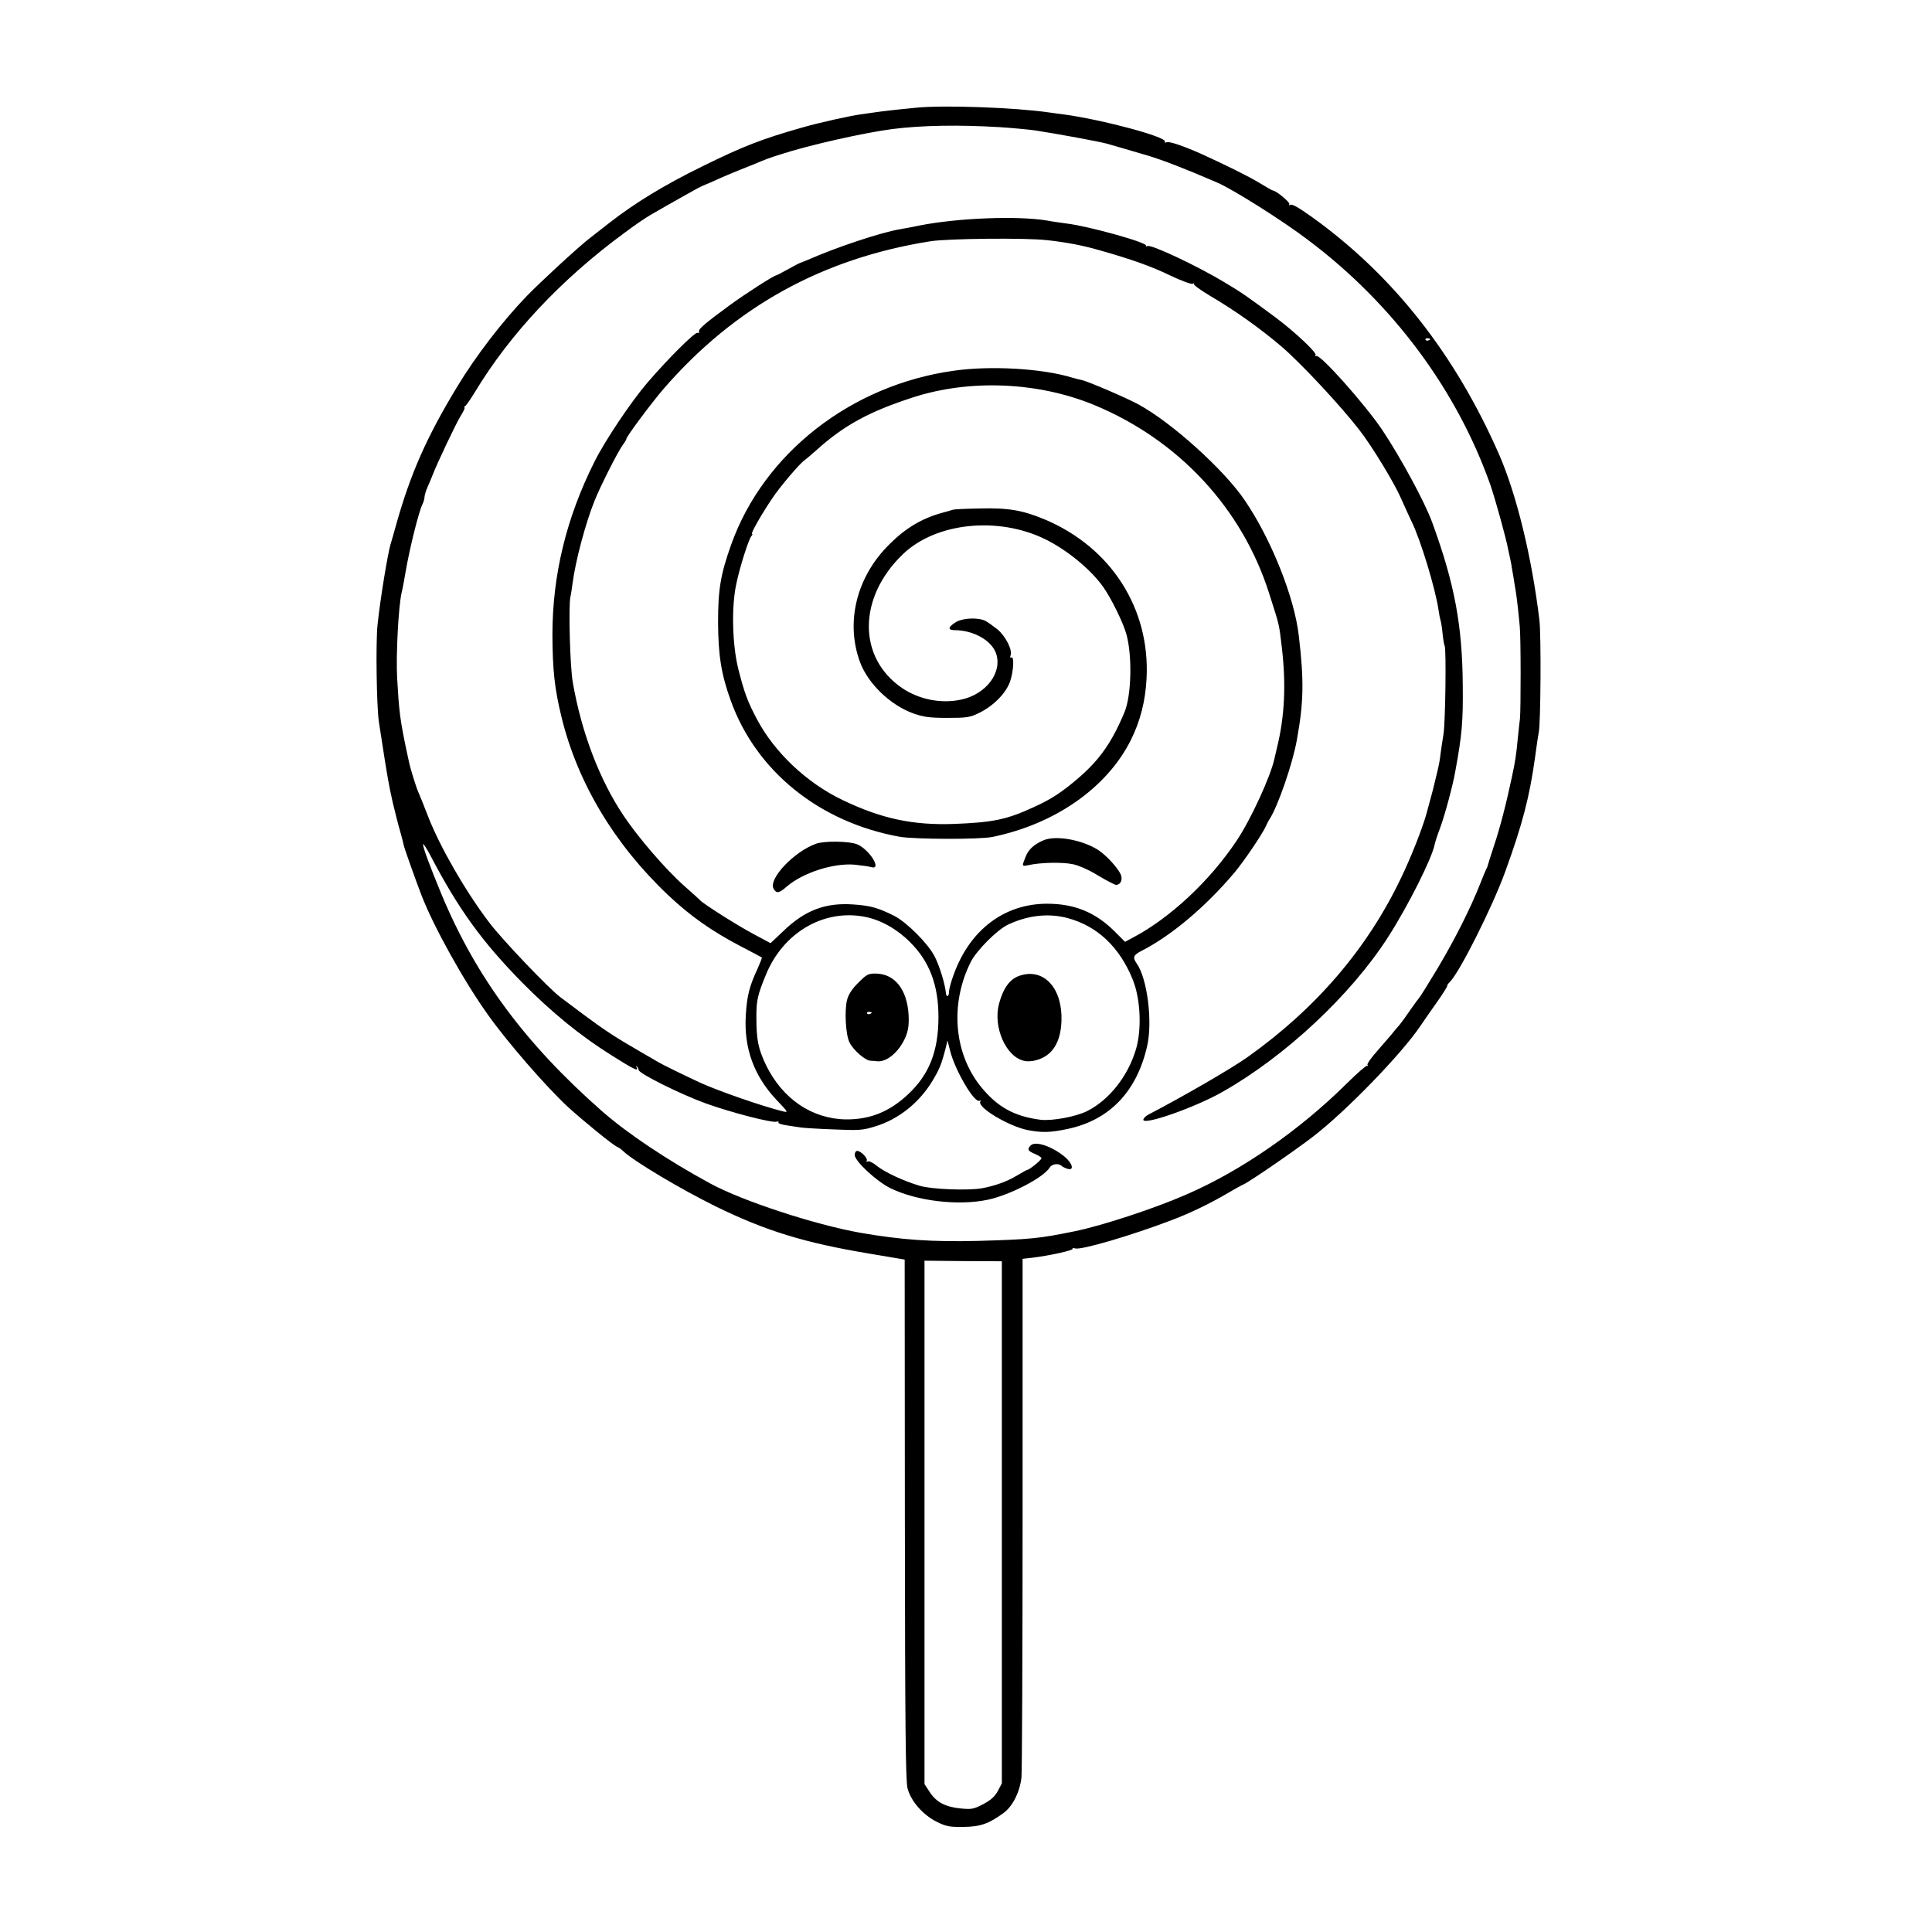 <?xml version="1.0" standalone="no"?>
<!DOCTYPE svg PUBLIC "-//W3C//DTD SVG 20010904//EN"
 "http://www.w3.org/TR/2001/REC-SVG-20010904/DTD/svg10.dtd">
<svg version="1.0" xmlns="http://www.w3.org/2000/svg"
 width="1024pt" height="1024pt" viewBox="0 0 1024 1024"
 preserveAspectRatio="xMidYMid meet">
<g transform="translate(0,1024) scale(0.1,-0.1)"
fill="#000000" stroke="none">
<path d="M4855 9669 c-97 -9 -197 -21 -215 -24 -8 -1 -40 -6 -70 -10 -58 -7
-232 -46 -315 -70 -218 -62 -314 -99 -535 -208 -198 -97 -354 -192 -490 -298
-41 -32 -91 -71 -110 -86 -61 -48 -252 -224 -328 -302 -129 -134 -270 -317
-369 -481 -162 -267 -247 -460 -323 -730 -11 -41 -25 -88 -30 -105 -15 -49
-55 -293 -69 -427 -10 -96 -5 -430 7 -513 6 -38 14 -88 17 -110 27 -176 37
-232 57 -320 12 -49 29 -119 40 -155 10 -36 18 -67 18 -70 -1 -5 66 -193 94
-265 65 -168 223 -453 354 -636 103 -145 306 -378 422 -486 80 -73 240 -203
260 -211 8 -3 24 -14 35 -25 58 -54 305 -201 490 -292 264 -129 469 -192 810
-249 l190 -32 1 -1375 c1 -1109 4 -1385 14 -1427 18 -69 82 -142 157 -179 49
-24 68 -27 140 -26 88 1 133 16 211 73 49 35 88 113 96 190 3 30 6 661 6 1402
l0 1346 53 6 c90 11 217 39 212 47 -3 4 3 5 14 2 33 -9 296 68 511 150 96 36
205 89 290 139 41 24 82 47 90 50 28 11 277 182 371 255 172 132 468 437 568
586 20 30 60 87 89 128 29 41 52 78 52 82 -1 4 6 15 15 23 52 52 227 401 293
584 92 253 129 397 158 605 8 61 17 121 20 135 10 48 13 516 3 595 -40 332
-121 664 -213 875 -234 534 -563 951 -990 1258 -77 55 -108 72 -118 66 -6 -4
-8 -3 -4 4 5 9 -71 72 -87 72 -3 0 -35 18 -71 40 -57 35 -175 93 -306 153 -94
42 -172 69 -186 63 -8 -3 -13 -2 -10 3 15 24 -331 117 -539 145 -22 3 -56 7
-75 10 -178 26 -559 40 -705 25z m445 -103 c63 -4 147 -12 185 -17 124 -19
339 -59 380 -70 41 -12 64 -18 220 -64 76 -23 194 -68 365 -142 81 -34 348
-202 483 -305 448 -336 789 -795 967 -1300 25 -73 83 -281 94 -342 2 -11 7
-32 10 -46 3 -14 8 -38 10 -55 3 -16 10 -57 15 -90 6 -33 13 -85 16 -115 3
-30 8 -75 10 -100 6 -56 6 -443 1 -490 -3 -19 -7 -64 -11 -100 -9 -95 -14
-127 -32 -210 -30 -142 -64 -273 -95 -364 -16 -50 -31 -95 -32 -101 -1 -5 -4
-14 -8 -20 -3 -5 -18 -41 -33 -80 -53 -133 -132 -290 -224 -445 -51 -85 -96
-157 -100 -160 -3 -3 -23 -30 -44 -60 -20 -30 -47 -67 -59 -82 -13 -14 -32
-37 -42 -50 -11 -12 -45 -53 -77 -89 -32 -36 -55 -69 -51 -73 4 -4 3 -7 -3 -5
-5 1 -53 -40 -105 -92 -252 -250 -562 -465 -854 -591 -169 -74 -447 -165 -590
-194 -191 -39 -236 -43 -511 -51 -247 -6 -405 5 -625 43 -241 43 -624 168
-795 261 -230 125 -439 265 -576 385 -406 358 -666 709 -849 1148 -63 152
-103 260 -97 266 2 2 19 -24 37 -58 150 -287 275 -459 486 -674 157 -159 309
-283 473 -386 122 -77 149 -90 135 -65 -4 7 -3 9 2 4 5 -5 9 -13 9 -18 0 -18
220 -128 355 -177 133 -48 356 -106 377 -97 8 2 12 1 9 -4 -4 -5 18 -12 46
-16 29 -4 62 -9 73 -11 11 -2 88 -7 170 -10 135 -6 157 -5 221 15 125 37 237
126 308 245 35 59 45 82 67 166 l11 45 14 -55 c27 -106 130 -280 156 -264 7 4
8 2 4 -4 -19 -31 153 -133 253 -152 74 -14 119 -13 208 6 222 46 368 197 423
439 30 129 1 359 -55 438 -23 33 -18 45 25 67 159 81 341 235 493 415 51 61
149 206 167 247 6 13 14 30 20 38 44 69 122 294 144 420 36 198 38 313 10 550
-23 204 -147 514 -287 719 -109 161 -386 411 -562 507 -64 35 -265 121 -299
129 -12 2 -36 9 -55 14 -157 48 -431 64 -626 36 -544 -76 -1006 -437 -1179
-920 -57 -160 -70 -238 -70 -415 1 -175 17 -274 67 -413 135 -375 470 -645
895 -722 81 -14 424 -15 492 -1 331 68 605 259 732 510 51 101 79 209 85 329
20 371 -188 696 -540 844 -115 48 -192 62 -342 58 -71 -1 -137 -4 -145 -7 -8
-3 -35 -10 -60 -17 -106 -30 -191 -81 -275 -165 -176 -173 -235 -415 -156
-627 43 -114 160 -226 281 -270 54 -19 85 -24 180 -24 105 0 120 2 171 27 75
37 140 103 162 164 19 53 24 139 7 129 -6 -3 -7 1 -4 10 12 29 -26 103 -69
139 -23 18 -52 39 -64 45 -36 19 -118 16 -154 -5 -44 -26 -48 -44 -10 -44 101
0 198 -55 221 -125 33 -101 -54 -215 -185 -243 -106 -23 -222 0 -312 60 -238
161 -237 480 2 710 174 168 504 203 755 80 118 -58 246 -164 310 -257 42 -60
105 -190 120 -246 32 -115 27 -326 -10 -414 -66 -158 -130 -250 -242 -347 -87
-75 -145 -114 -241 -157 -141 -65 -214 -80 -418 -88 -219 -8 -386 27 -594 127
-188 90 -358 250 -452 426 -52 98 -68 143 -100 269 -32 130 -37 329 -10 452
19 91 64 231 79 251 6 6 8 12 4 12 -9 0 48 101 106 187 44 66 148 188 174 205
6 4 33 27 59 50 148 134 283 207 515 282 300 97 661 82 958 -40 448 -185 786
-548 929 -1000 56 -175 52 -159 67 -286 23 -194 15 -365 -25 -528 -6 -25 -12
-52 -14 -60 -19 -92 -126 -325 -200 -435 -143 -215 -354 -411 -551 -515 l-41
-22 -59 59 c-100 98 -210 143 -354 143 -227 0 -410 -139 -495 -375 -14 -37
-25 -79 -25 -91 0 -29 -15 -32 -17 -4 -4 45 -35 146 -61 194 -37 69 -146 177
-211 211 -85 43 -128 55 -216 61 -147 11 -256 -29 -370 -138 l-71 -67 -95 51
c-81 43 -264 159 -279 177 -3 4 -41 38 -84 76 -97 86 -241 253 -319 369 -129
191 -225 444 -271 709 -15 83 -23 402 -13 452 3 11 8 45 12 75 15 116 69 319
116 435 31 78 121 256 150 297 11 14 19 29 19 32 0 12 135 193 198 266 377
434 840 690 1412 781 93 15 509 19 620 6 103 -11 194 -29 280 -54 166 -47 276
-86 372 -133 61 -29 113 -48 120 -44 7 4 10 4 6 -1 -4 -4 34 -32 84 -62 138
-81 269 -175 383 -272 103 -89 312 -313 410 -440 67 -86 186 -282 220 -361 18
-41 44 -97 57 -125 45 -89 127 -357 143 -471 3 -22 8 -45 10 -52 3 -7 8 -39
11 -70 3 -31 8 -60 11 -65 9 -14 4 -403 -6 -467 -6 -36 -13 -84 -16 -107 -2
-23 -9 -61 -15 -85 -6 -24 -13 -54 -16 -66 -5 -24 -24 -94 -44 -167 -23 -81
-83 -233 -135 -340 -178 -373 -449 -689 -810 -946 -85 -61 -341 -209 -527
-306 -16 -8 -28 -21 -28 -28 0 -31 274 65 420 148 332 188 680 513 877 820
106 165 233 418 247 491 2 11 15 51 29 88 23 61 68 226 81 303 35 190 41 262
39 450 -2 320 -43 540 -162 866 -39 108 -169 347 -266 492 -92 136 -329 402
-348 390 -6 -3 -7 -1 -4 5 8 12 -111 124 -213 200 -157 116 -177 130 -267 184
-144 87 -388 202 -410 194 -8 -3 -12 -2 -9 2 10 16 -308 104 -419 117 -27 4
-75 10 -105 16 -156 26 -471 14 -675 -26 -38 -8 -86 -17 -105 -20 -104 -18
-333 -94 -490 -163 -19 -8 -37 -15 -40 -16 -3 0 -31 -15 -63 -33 -33 -18 -61
-33 -64 -33 -11 0 -162 -97 -243 -156 -132 -97 -169 -128 -165 -141 2 -7 -1
-10 -8 -7 -14 5 -159 -140 -267 -266 -87 -102 -223 -305 -278 -415 -150 -298
-224 -602 -224 -920 1 -186 11 -283 48 -435 85 -349 281 -676 567 -946 118
-111 231 -190 382 -269 61 -32 111 -58 113 -60 2 -1 -9 -28 -23 -60 -43 -92
-56 -144 -62 -245 -11 -175 43 -322 162 -449 64 -67 65 -69 33 -61 -109 27
-342 108 -438 152 -90 42 -199 95 -220 108 -8 5 -55 32 -105 61 -125 72 -185
112 -294 193 -52 39 -106 80 -120 90 -60 44 -312 308 -380 399 -127 168 -258
397 -321 557 -22 58 -45 114 -50 125 -13 27 -46 134 -53 170 -4 17 -9 44 -13
60 -34 162 -39 206 -49 380 -7 119 7 385 24 455 5 19 14 69 21 110 21 124 71
324 90 359 5 11 10 27 10 36 0 9 7 33 16 53 9 21 20 46 24 57 25 66 129 285
152 321 15 24 24 44 20 44 -4 0 -2 4 4 8 6 4 28 36 50 72 187 310 458 599 794
846 52 39 115 82 140 96 25 14 61 35 80 46 19 11 68 38 108 61 40 23 83 46 95
50 13 5 43 18 67 29 25 12 74 32 110 47 36 14 74 30 85 34 66 28 86 35 140 52
152 50 448 116 595 135 158 20 351 23 570 10z m2280 -1122 c0 -8 -19 -13 -24
-6 -3 5 1 9 9 9 8 0 15 -2 15 -3z m-2992 -3064 c83 -17 169 -66 237 -135 102
-102 149 -227 149 -395 0 -182 -49 -306 -162 -411 -97 -91 -201 -133 -327
-132 -181 2 -338 109 -425 288 -42 88 -51 135 -51 256 0 85 6 114 49 219 91
227 309 355 530 310z m1067 -5 c161 -42 280 -155 350 -330 40 -101 47 -261 16
-366 -43 -144 -142 -269 -259 -328 -60 -30 -185 -53 -247 -46 -139 18 -228 67
-316 175 -144 178 -165 441 -53 663 31 60 138 168 196 196 104 49 212 62 313
36z m-345 -2330 c0 -280 0 -903 0 -1384 l0 -873 -22 -42 c-17 -30 -38 -48 -78
-69 -50 -26 -61 -28 -120 -22 -80 8 -129 34 -163 88 l-27 41 0 1387 0 1387
205 -2 205 -1 0 -510z"/>
<path d="M5530 5786 c-50 -22 -79 -48 -94 -87 -21 -52 -21 -52 17 -44 63 14
177 16 231 5 32 -6 89 -31 137 -61 45 -27 88 -49 94 -49 24 0 36 26 26 53 -14
35 -78 105 -122 133 -87 54 -224 78 -289 50z"/>
<path d="M4325 5768 c-117 -42 -253 -186 -225 -238 15 -27 29 -25 70 11 84 73
248 126 360 116 36 -4 75 -9 88 -13 59 -17 -10 94 -75 121 -41 17 -173 19
-218 3z"/>
<path d="M5463 4169 c-20 -20 -16 -29 22 -45 19 -8 35 -18 35 -23 0 -9 -64
-61 -74 -61 -3 0 -28 -14 -55 -30 -50 -31 -116 -55 -186 -68 -74 -13 -266 -6
-330 13 -85 25 -184 71 -228 106 -20 17 -42 27 -49 23 -6 -4 -8 -3 -4 4 7 12
-31 52 -51 52 -7 0 -13 -10 -13 -21 0 -33 115 -140 190 -177 140 -68 358 -94
515 -61 118 25 295 117 328 170 12 20 46 25 63 10 5 -5 19 -12 32 -16 37 -11
27 29 -15 64 -68 56 -156 85 -180 60z"/>
<path d="M4550 5032 c-32 -31 -52 -61 -60 -90 -15 -57 -8 -188 13 -228 21 -41
82 -94 110 -96 12 0 29 -2 37 -3 51 -5 116 51 149 127 15 36 19 64 17 115 -7
139 -74 223 -177 223 -37 0 -48 -6 -89 -48z m70 -158 c0 -8 -19 -13 -24 -6 -3
5 1 9 9 9 8 0 15 -2 15 -3z"/>
<path d="M5409 5070 c-55 -16 -91 -65 -114 -150 -33 -125 38 -284 135 -303 15
-4 43 -2 63 4 84 23 129 93 133 208 6 171 -91 280 -217 241z"/>
</g>
</svg>
